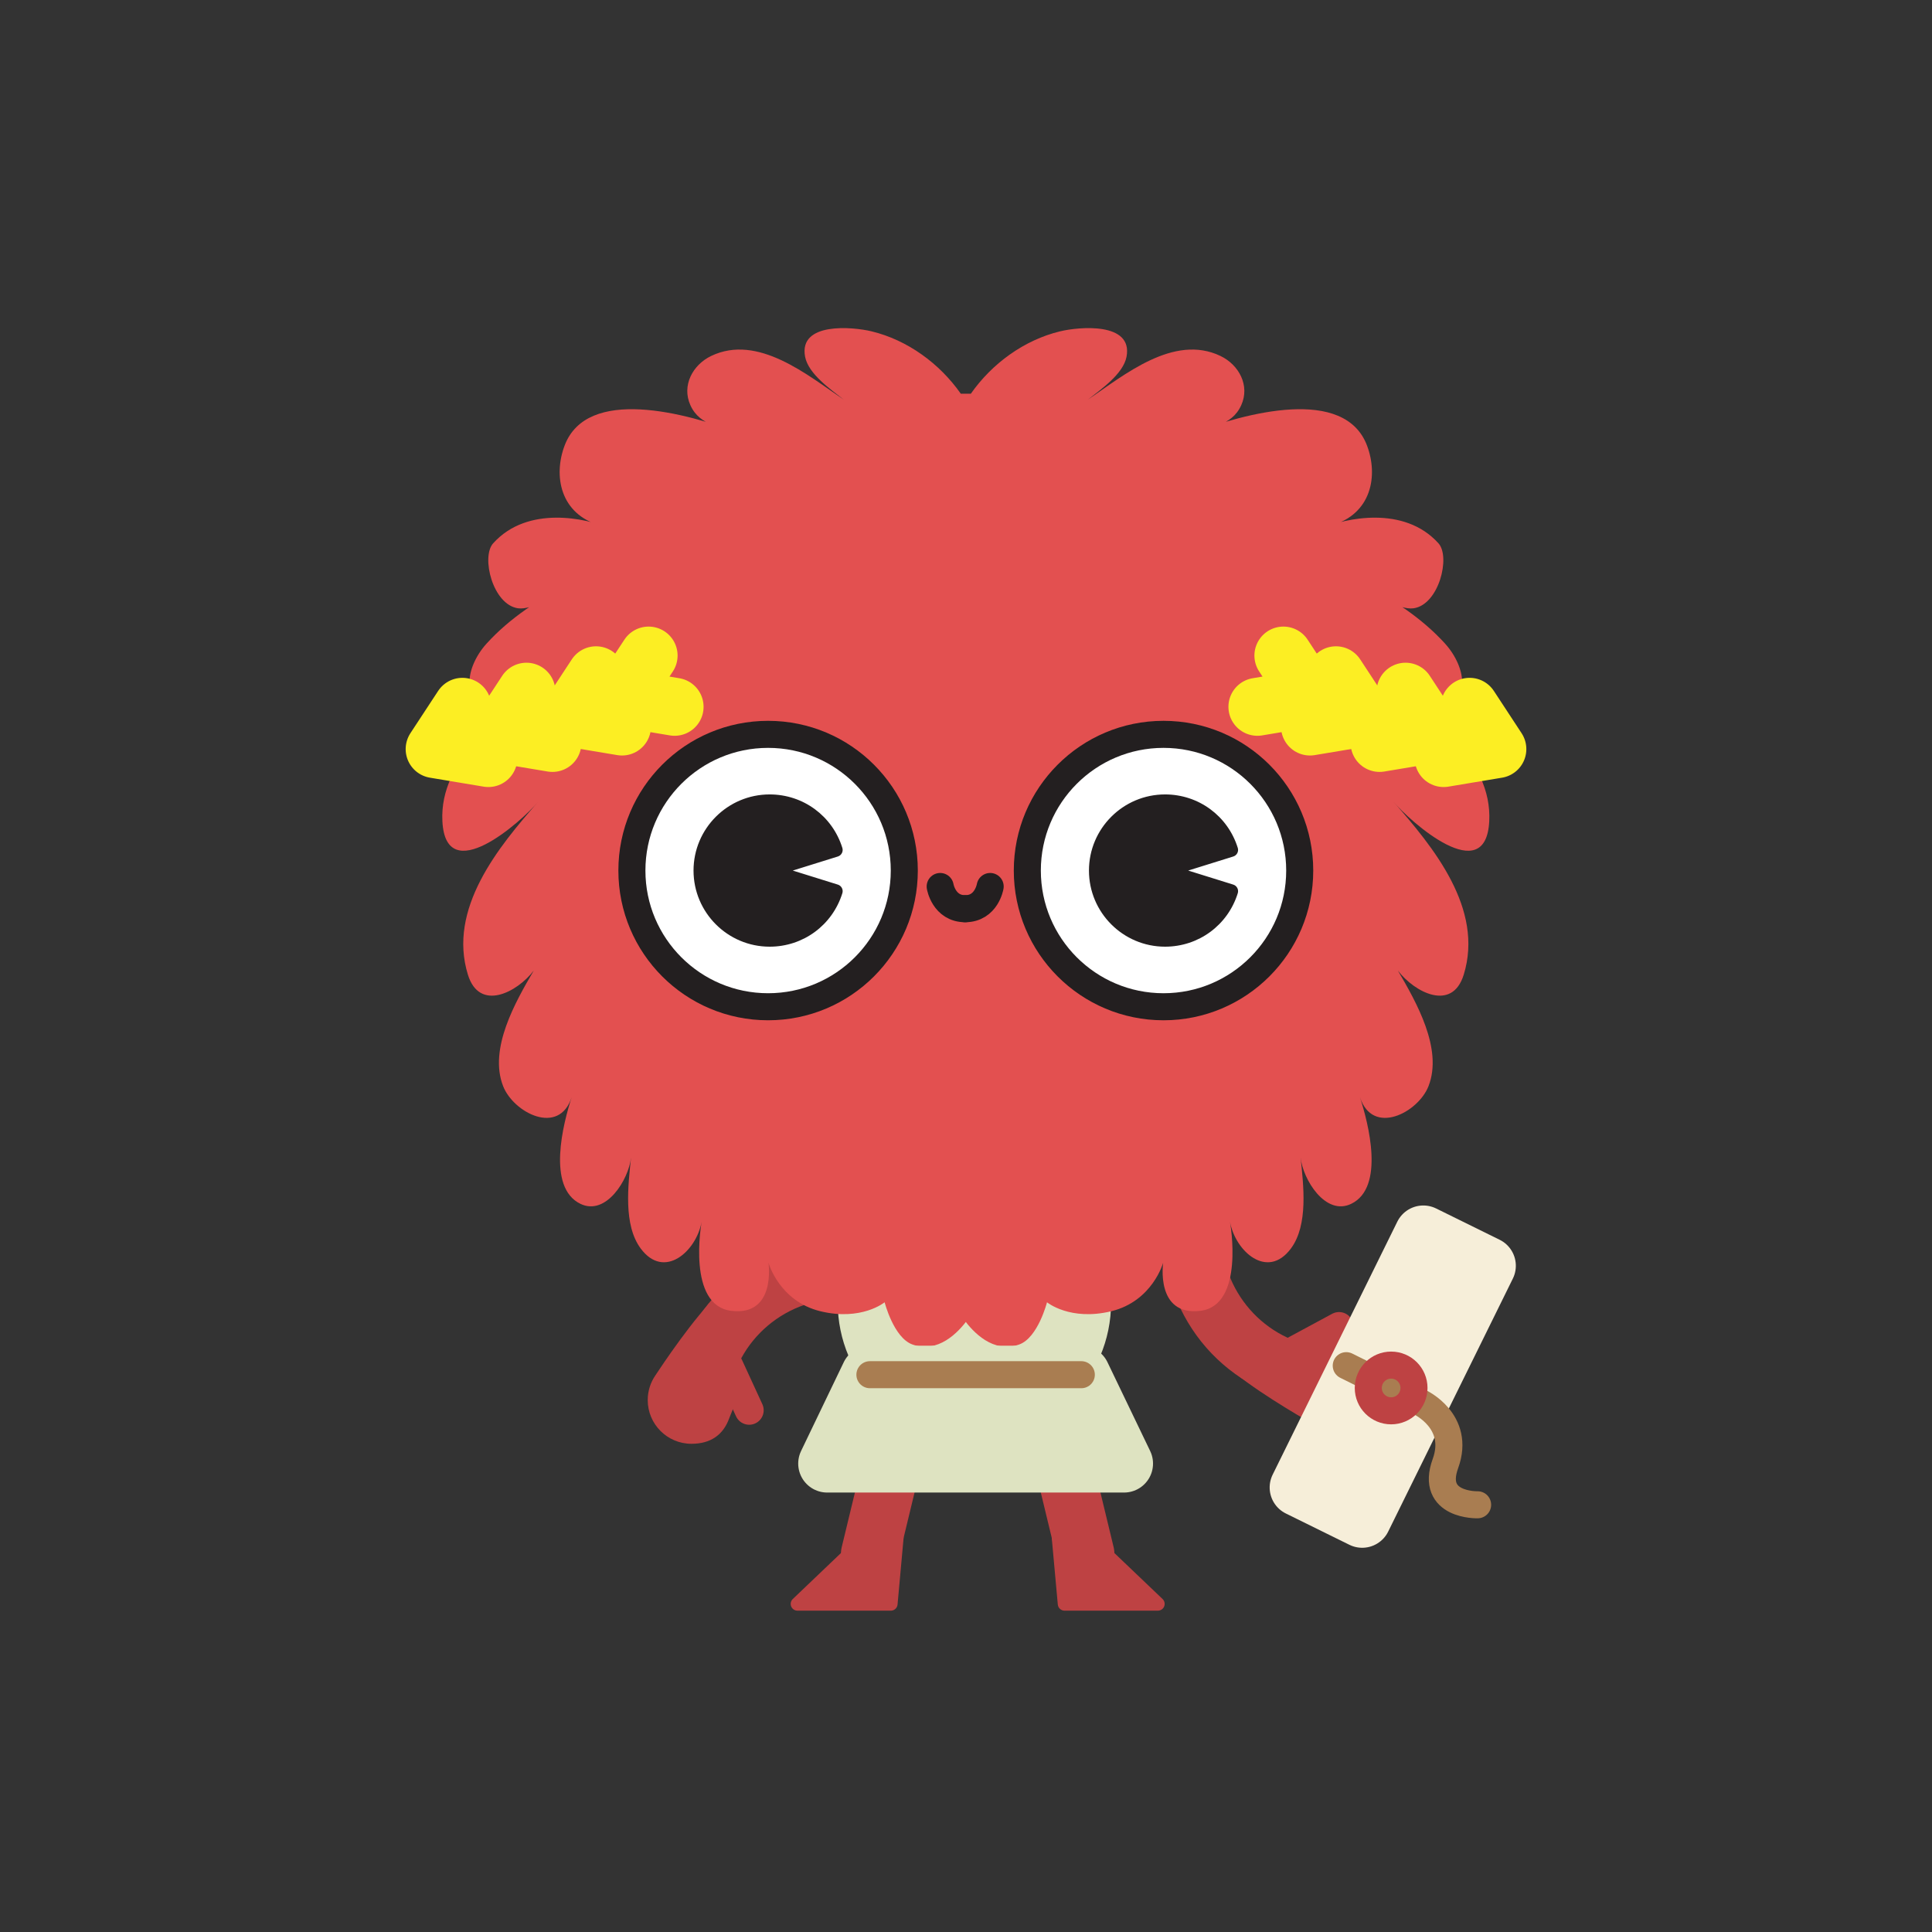<?xml version="1.0" encoding="utf-8"?>
<!-- Generator: Adobe Illustrator 16.0.0, SVG Export Plug-In . SVG Version: 6.00 Build 0)  -->
<!DOCTYPE svg PUBLIC "-//W3C//DTD SVG 1.1//EN" "http://www.w3.org/Graphics/SVG/1.1/DTD/svg11.dtd">
<svg version="1.1" id="Layer_1" xmlns="http://www.w3.org/2000/svg" xmlns:xlink="http://www.w3.org/1999/xlink" x="0px" y="0px"
	 width="1000px" height="1000px" viewBox="0 0 1000 1000" enable-background="new 0 0 1000 1000" xml:space="preserve">
<rect x="0" y="0" width="1000" height="1000" fill="#333333" stroke="none"/>
<g>
	<circle fill="#DEE3C1" cx="504.347" cy="674.195" r="70.744"/>
	<g>
		
			<line fill="none" stroke="#BE4243" stroke-width="30" stroke-linecap="round" stroke-linejoin="round" stroke-miterlimit="10" x1="469.229" y1="725.764" x2="450.265" y2="804.287"/>
		
			<polygon fill="#BE4243" stroke="#BE4243" stroke-width="7" stroke-linecap="round" stroke-linejoin="round" stroke-miterlimit="10" points="
			438.477,805.641 412.763,830.176 461.084,830.176 464.192,795.979 		"/>
	</g>
	<g>
		
			<line fill="none" stroke="#BE4243" stroke-width="30" stroke-linecap="round" stroke-linejoin="round" stroke-miterlimit="10" x1="542.858" y1="725.764" x2="561.822" y2="804.287"/>
		
			<polygon fill="#BE4243" stroke="#BE4243" stroke-width="7" stroke-linecap="round" stroke-linejoin="round" stroke-miterlimit="10" points="
			573.61,805.641 599.324,830.176 551.003,830.176 547.895,795.979 		"/>
	</g>
	<g>
		<path fill="none" stroke="#BE4243" stroke-width="30" stroke-linecap="round" stroke-linejoin="round" stroke-miterlimit="10" d="
			M442.5,657.316c-38.89-3.108-73.351,23.162-79.988,61.64"/>
		
			<line fill="#E35050" stroke="#BE4243" stroke-width="15" stroke-linecap="round" stroke-linejoin="round" stroke-miterlimit="10" x1="377.168" y1="706.87" x2="387.782" y2="729.943"/>
		<path fill="#BE4243" d="M369.716,705.393l1.598-10.975c0,0,12.941-35.293,0.344-24.159
			c-11.643,10.288-29.709,37.492-32.389,41.571c-2.521,3.649-4.006,8.068-4.006,12.84c0,12.5,10.135,22.634,22.635,22.634
			c9.81,0,16.403-4.483,19.545-13.212c0.861-2.394,3.089-6.732,3.089-9.422C380.531,716.508,376.194,709.375,369.716,705.393z"/>
	</g>
	<g>
		<path fill="none" stroke="#BE4243" stroke-width="30" stroke-linecap="round" stroke-linejoin="round" stroke-miterlimit="10" d="
			M617.136,636.61c-0.638,39.008,27.763,71.736,66.583,75.922"/>
		
			<line fill="#E35050" stroke="#BE4243" stroke-width="15" stroke-linecap="round" stroke-linejoin="round" stroke-miterlimit="10" x1="670.729" y1="698.673" x2="693.084" y2="686.617"/>
		<path fill="#BE4243" d="M669.727,706.202l-11.054-0.899c0,0-36.042-10.679-24.133,1.188c11.005,10.967,39.3,27.274,43.54,29.69
			c3.803,2.283,8.307,3.488,13.068,3.186c12.475-0.793,21.946-11.551,21.153-24.025c-0.622-9.789-5.513-16.086-14.423-18.668
			c-2.443-0.709-6.915-2.656-9.599-2.486C680.135,694.704,673.29,699.483,669.727,706.202z"/>
	</g>
	<path fill="#E35050" d="M498.819,682.812c4.759,6.594,15.261,17.922,28.728,13.088c9.712-3.486,14.381-21.842,14.381-21.842
		s11.969,9.842,33.303,4.626s26.827-25.123,26.827-25.123s-4.161,27.672,19.173,24.933c23.175-2.721,15.518-45.512,15.412-46.093
		c2.773,15.335,19.392,30.153,31.518,13.849c9.132-12.279,6.491-32.887,5.032-47.11c1.154,11.248,12.867,30.463,26.241,23.937
		c17.487-8.533,8.83-41.776,4.462-55.176c6.605,20.259,30.141,8.004,35.494-5.699c7.556-19.341-6.347-43.567-15.858-59.846
		c8.651,11.348,28.133,21.441,34.087,2.15c10.531-34.122-15.629-65.981-36.575-89.753c9.029,10.749,48.024,45.306,49.785,10.309
		c1.608-32.071-30.156-55.681-56.276-67.448c7.978,3.361,16.489,6.835,25.229,7.361c23.039,1.389,19.412-19.463,8.185-31.838
		c-11.969-13.191-27.595-23.434-43.513-31.254c5.409,5.197,19.623,14.049,27.215,12.965c13.122-1.873,19.197-26.611,12.896-33.614
		c-18-20-48.553-12.77-60-8l4.578-1.253c20.775-5.895,24.309-25.747,18.434-41.333c-11.59-30.747-62.624-17.126-91.271-6.167
		c9.734-3.724,21.133-3.67,26.142-14.722c4.628-10.209-1.188-20.946-10.757-25.524c-24.162-11.56-49.902,9.939-68.67,22.67
		c6.694-5.31,18.398-13.282,20.082-22.324c3.343-17.968-24.48-15.48-34.381-13.092c-18.602,4.486-35.283,16.672-46.213,32.287
		h-5.212c-10.931-15.615-27.612-27.801-46.214-32.287c-9.901-2.389-37.723-4.876-34.381,13.092
		c1.684,9.042,13.387,17.015,20.083,22.324c-18.769-12.73-44.507-34.229-68.67-22.67c-9.568,4.578-15.385,15.315-10.758,25.524
		c5.009,11.052,16.408,10.998,26.142,14.722c-28.646-10.959-79.68-24.58-91.271,6.167c-5.876,15.586-2.342,35.438,18.434,41.333
		l4.578,1.253c-11.447-4.77-42-12-60,8c-6.304,7.003-0.227,31.741,12.896,33.614c7.593,1.084,21.807-7.768,27.214-12.965
		c-15.917,7.82-31.542,18.062-43.513,31.254c-11.225,12.375-14.852,33.227,8.186,31.838c8.739-0.526,17.251-4,25.229-7.361
		c-26.119,11.768-57.886,35.377-56.274,67.448c1.761,34.997,40.754,0.44,49.783-10.309c-20.945,23.772-47.104,55.632-36.575,89.753
		c5.956,19.291,25.436,9.197,34.088-2.15c-9.512,16.278-23.415,40.505-15.858,59.846c5.354,13.703,28.888,25.958,35.494,5.699
		c-4.37,13.399-13.025,46.643,4.462,55.176c13.374,6.526,25.087-12.688,26.242-23.937c-1.461,14.224-4.101,34.831,5.031,47.11
		c12.125,16.305,28.744,1.486,31.518-13.849c-0.105,0.581-7.763,43.372,15.412,46.093c23.332,2.739,19.173-24.933,19.173-24.933
		s5.491,19.907,26.825,25.123s33.304-4.626,33.304-4.626s4.67,18.355,14.38,21.842c13.314,4.778,23.732-6.236,28.564-12.859"/>
	<g>
		<g>
			
				<path fill="#FFFFFF" stroke="#231F20" stroke-width="14" stroke-linecap="round" stroke-linejoin="round" stroke-miterlimit="10" d="
				M486.636,458.847c0,0,1.902,11.5,12.938,11.5"/>
			
				<path fill="#FFFFFF" stroke="#231F20" stroke-width="14" stroke-linecap="round" stroke-linejoin="round" stroke-miterlimit="10" d="
				M512.511,458.847c0,0-1.902,11.5-12.938,11.5"/>
		</g>
		<g>
			
				<circle fill="#FFFFFF" stroke="#231F20" stroke-width="14" stroke-linecap="round" stroke-linejoin="round" stroke-miterlimit="10" cx="397.566" cy="450.597" r="70.497"/>
			<g>
				<path fill="#231F20" d="M398.374,450.597l34.229-10.668c-4.541-14.587-18.148-25.176-34.229-25.176
					c-19.797,0-35.844,16.047-35.844,35.844s16.047,35.844,35.844,35.844c16.08,0,29.688-10.589,34.229-25.176L398.374,450.597z"/>
				<path fill="#231F20" d="M398.374,490c-21.727,0-39.404-17.677-39.404-39.403s17.678-39.403,39.404-39.403
					c17.352,0,32.475,11.122,37.627,27.677c0.586,1.877-0.463,3.871-2.338,4.456l-23.328,7.271l23.328,7.271
					c1.875,0.585,2.924,2.579,2.338,4.456C430.849,478.878,415.726,490,398.374,490z M398.374,418.312
					c-17.803,0-32.287,14.483-32.287,32.285s14.484,32.285,32.287,32.285c13.016,0,24.5-7.637,29.59-19.335l-30.648-9.552
					c-1.488-0.464-2.5-1.841-2.5-3.398s1.012-2.935,2.5-3.398l30.648-9.552C422.874,425.949,411.39,418.312,398.374,418.312z"/>
			</g>
			
				<circle fill="#FFFFFF" stroke="#231F20" stroke-width="14" stroke-linecap="round" stroke-linejoin="round" stroke-miterlimit="10" cx="602.235" cy="450.597" r="70.498"/>
			<g>
				<path fill="#231F20" d="M603.042,450.597l34.23-10.668c-4.541-14.587-18.148-25.176-34.23-25.176
					c-19.795,0-35.844,16.047-35.844,35.844s16.049,35.844,35.844,35.844c16.082,0,29.689-10.589,34.23-25.176L603.042,450.597z"/>
				<path fill="#231F20" d="M603.042,490c-21.727,0-39.402-17.677-39.402-39.403s17.676-39.403,39.402-39.403
					c17.354,0,32.475,11.122,37.629,27.677c0.584,1.877-0.465,3.871-2.34,4.456l-23.328,7.271l23.328,7.271
					c1.875,0.585,2.924,2.579,2.34,4.456C635.517,478.878,620.396,490,603.042,490z M603.042,418.312
					c-17.803,0-32.285,14.483-32.285,32.285s14.482,32.285,32.285,32.285c13.018,0,24.502-7.637,29.59-19.335l-30.648-9.552
					c-1.486-0.464-2.5-1.841-2.5-3.398s1.014-2.935,2.5-3.398l30.648-9.552C627.544,425.949,616.06,418.312,603.042,418.312z"/>
			</g>
		</g>
	</g>
	
		<polygon fill="#DEE3C1" stroke="#DEE3C1" stroke-width="30" stroke-linecap="round" stroke-linejoin="round" stroke-miterlimit="10" points="
		506.042,757.541 428.15,757.541 450.265,711.541 559.689,711.541 581.804,757.541 503.912,757.541 	"/>
	
		<line fill="none" stroke="#A97D51" stroke-width="14" stroke-linecap="round" stroke-linejoin="round" stroke-miterlimit="10" x1="450.265" y1="711.541" x2="559.689" y2="711.541"/>
	<g>
		
			<polyline fill="none" stroke="#FCEE23" stroke-width="30" stroke-linecap="round" stroke-linejoin="round" stroke-miterlimit="10" points="
			308.501,349.523 294.142,371.405 321.951,376.046 		"/>
		
			<polyline fill="none" stroke="#FCEE23" stroke-width="30" stroke-linecap="round" stroke-linejoin="round" stroke-miterlimit="10" points="
			335.718,339.321 321.358,361.203 349.168,365.844 		"/>
		
			<polyline fill="none" stroke="#FCEE23" stroke-width="30" stroke-linecap="round" stroke-linejoin="round" stroke-miterlimit="10" points="
			272.489,358.02 258.131,379.902 285.94,384.544 		"/>
		
			<polyline fill="none" stroke="#FCEE23" stroke-width="30" stroke-linecap="round" stroke-linejoin="round" stroke-miterlimit="10" points="
			239.329,365.844 224.972,387.727 252.78,392.369 		"/>
	</g>
	<g>
		
			<polyline fill="none" stroke="#FCEE23" stroke-width="30" stroke-linecap="round" stroke-linejoin="round" stroke-miterlimit="10" points="
			691.499,349.523 705.858,371.405 678.049,376.046 		"/>
		
			<polyline fill="none" stroke="#FCEE23" stroke-width="30" stroke-linecap="round" stroke-linejoin="round" stroke-miterlimit="10" points="
			664.282,339.321 678.642,361.203 650.832,365.844 		"/>
		
			<polyline fill="none" stroke="#FCEE23" stroke-width="30" stroke-linecap="round" stroke-linejoin="round" stroke-miterlimit="10" points="
			727.511,358.02 741.869,379.902 714.06,384.544 		"/>
		
			<polyline fill="none" stroke="#FCEE23" stroke-width="30" stroke-linecap="round" stroke-linejoin="round" stroke-miterlimit="10" points="
			760.671,365.844 775.028,387.727 747.22,392.369 		"/>
	</g>
	
		<rect x="702.611" y="639.532" transform="matrix(0.897 0.442 -0.442 0.897 389.136 -245.26)" fill="#F6EED9" stroke="#F6EED9" stroke-width="30" stroke-linecap="round" stroke-linejoin="round" stroke-miterlimit="10" width="36.667" height="146"/>
	<path fill="none" stroke="#A97D51" stroke-width="14" stroke-linecap="round" stroke-linejoin="round" stroke-miterlimit="10" d="
		M696.815,706.87l38.048,18.894c0,0,21.285,9.778,13.285,31.777s16.667,21.333,16.667,21.333"/>
	
		<circle fill="none" stroke="#BE4243" stroke-width="14" stroke-linecap="round" stroke-linejoin="round" stroke-miterlimit="10" cx="720.048" cy="718.407" r="11.83"/>
</g>
</svg>
